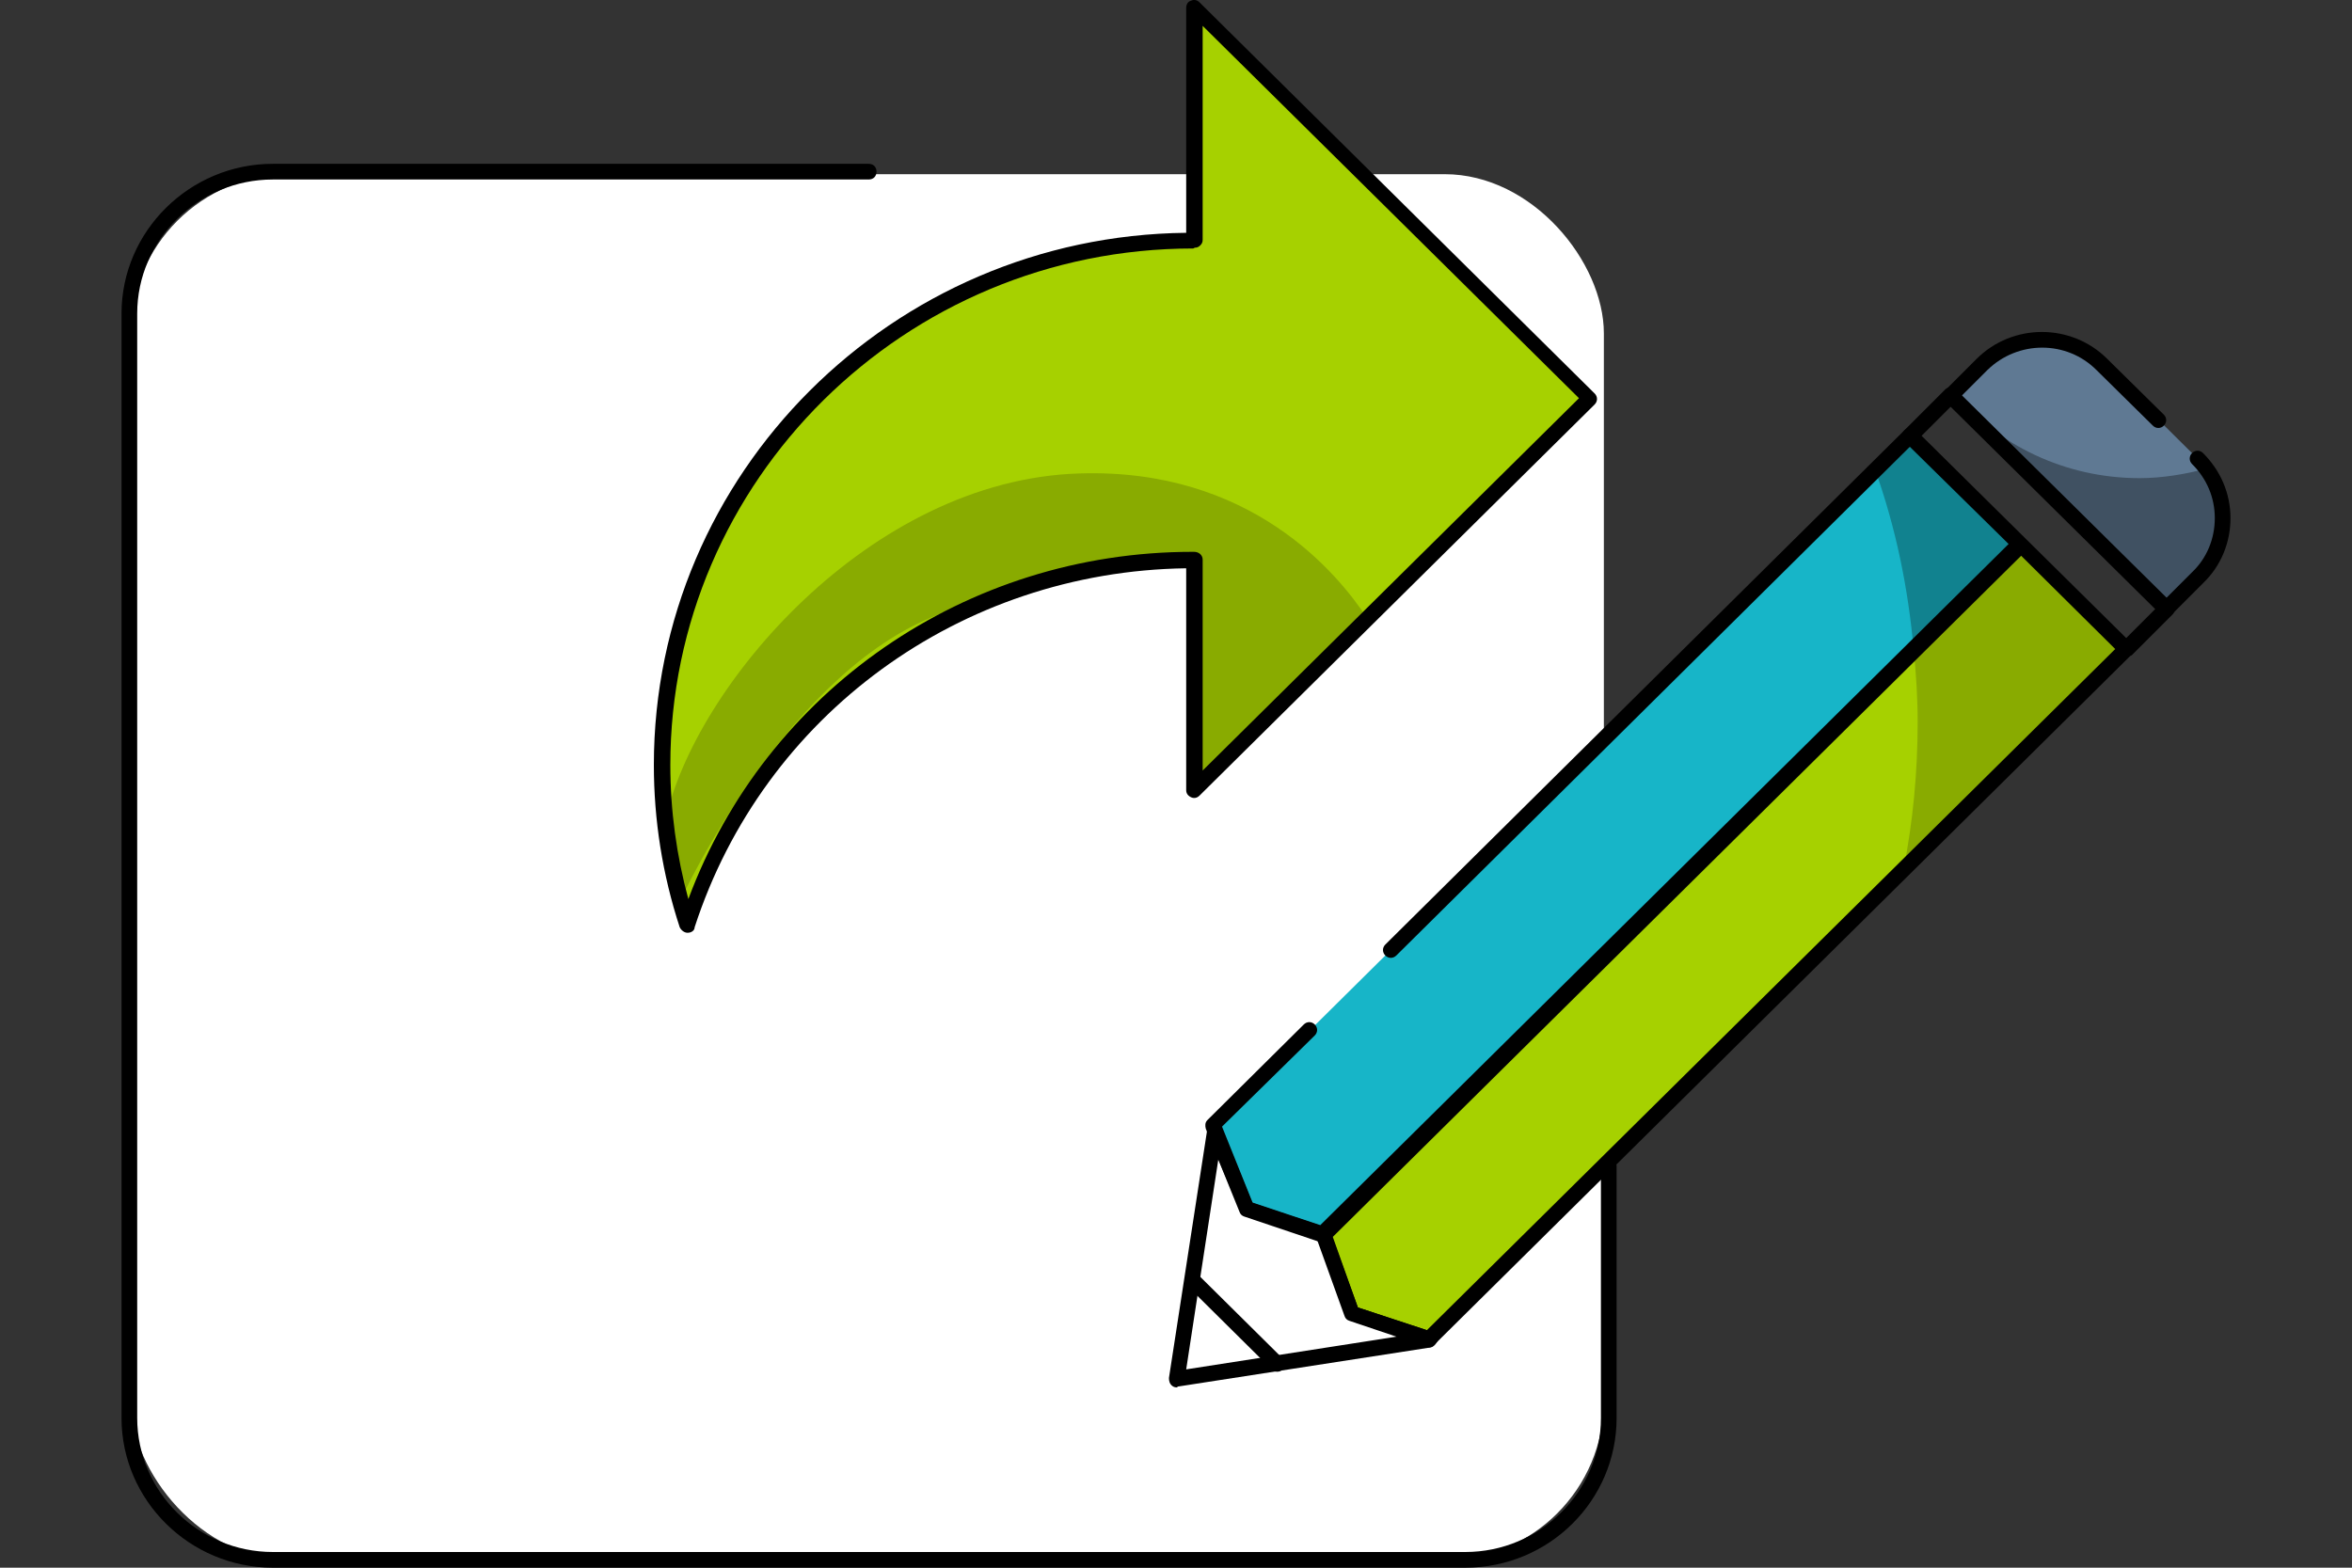 <?xml version="1.0" encoding="UTF-8" standalone="no"?>
<!-- Generator: Adobe Illustrator 24.3.0, SVG Export Plug-In . SVG Version: 6.00 Build 0)  -->

<svg
   xmlns:dc="http://purl.org/dc/elements/1.1/"
   xmlns:cc="http://creativecommons.org/ns#"
   xmlns:rdf="http://www.w3.org/1999/02/22-rdf-syntax-ns#"
   xmlns:svg="http://www.w3.org/2000/svg"
   xmlns="http://www.w3.org/2000/svg"
   xmlns:sodipodi="http://sodipodi.sourceforge.net/DTD/sodipodi-0.dtd"
   xmlns:inkscape="http://www.inkscape.org/namespaces/inkscape"
   version="1.1"
   id="Capa_1"
   x="0px"
   y="0px"
   viewBox="0 0 300 200"
   style="enable-background:new 0 0 300 200;"
   xml:space="preserve"
   sodipodi:docname="launcher.svg"
   inkscape:version="0.92.5 (2060ec1f9f, 2020-04-08)"><rect x="0" y="0" width="300" height="200" fill="#333333" stroke="none"/><defs
   id="defs2741">
	
	
	
	
	
	
	
	
	
	
	
	
	
	
	
	
</defs><sodipodi:namedview
   pagecolor="#ffffff"
   bordercolor="#666666"
   borderopacity="1"
   objecttolerance="10"
   gridtolerance="10"
   guidetolerance="10"
   inkscape:pageopacity="0"
   inkscape:pageshadow="2"
   inkscape:window-width="1920"
   inkscape:window-height="1016"
   id="namedview2739"
   showgrid="false"
   inkscape:pagecheckerboard="true"
   inkscape:zoom="3.06"
   inkscape:cx="150"
   inkscape:cy="100"
   inkscape:window-x="0"
   inkscape:window-y="27"
   inkscape:window-maximized="1"
   inkscape:current-layer="Capa_1" />
<style
   type="text/css"
   id="style2680">
	.st0{fill:#5F7993;}
	.st1{fill:#17B5C8;}
	.st2{fill:#11828F;}
	.st3{fill:#405162;}
	.st4{fill:#A6D100;}
	.st5{fill:#89AB00;}
	.st6{fill:#FFFFFF;}
	.st7{fill:none;stroke:#17B5C8;stroke-width:2;stroke-miterlimit:10;}
</style>
<rect
   style="opacity:1;fill:#ffffff;fill-opacity:1;fill-rule:nonzero;stroke:none;stroke-width:0.567;stroke-linecap:round;stroke-linejoin:round;stroke-miterlimit:4;stroke-dasharray:none;stroke-dashoffset:0;stroke-opacity:1"
   id="rect5692"
   width="187.908"
   height="176.797"
   x="16.667"
   y="22.222"
   ry="20.309" /><path
   style="fill:#5f7993"
   inkscape:connector-curvature="0"
   id="path2682"
   d="M 280.4,58.6 268.2,46.5 c -4.2,-4.2 -11.1,-4.2 -15.3,0 l -4,4 27.5,27.2 4,-4 c 4.2,-4.2 4.2,-11 0,-15.1 z"
   class="st0" /><path
   style="fill:#405162"
   inkscape:connector-curvature="0"
   id="path2684"
   d="m 272.9,61 c -9.5,0 -18,-4.2 -23.7,-10.8 l -0.3,0.3 27.5,27.2 4,-4 c 3.8,-3.8 4.2,-9.7 1,-13.9 -2.7,0.7 -5.6,1.2 -8.5,1.2 z"
   class="st3" /><polygon
   style="fill:#a6d100"
   id="polygon2686"
   points="168.8,157.6 172.4,167.6 182.2,170.9 271.1,82.8 257.7,69.5 "
   class="st4" /><polygon
   style="fill:#17b5c8"
   id="polygon2688"
   points="159,154.3 168.8,157.6 257.7,69.5 243.6,55.6 154.7,143.7 "
   class="st1" /><path
   style="fill:#a6d100"
   inkscape:connector-curvature="0"
   id="path2690"
   d="M 202.8,50.9 152.4,1 v 29.7 c -0.1,0 -0.2,0 -0.2,0 -37.3,0 -67.6,30 -67.6,66.9 0,7.1 1.1,14 3.2,20.4 8.7,-27 34.2,-46.5 64.4,-46.5 0.1,0 0.2,0 0.2,0 v 29.3 z"
   class="st4" /><path
   style="fill:#89ab00"
   inkscape:connector-curvature="0"
   id="path2692"
   d="m 174.4,78.9 c -3.8,-5.8 -14.9,-19.2 -36.7,-18.5 -26.9,0.8 -49.2,27.4 -52.8,44.2 0.4,3.5 1,6.9 1.9,10.2 2.5,-5.2 17.2,-34 37.6,-37.7 0.2,0 0.4,-0.1 0.6,-0.1 8.3,-3.6 17.4,-5.6 27.1,-5.6 0.1,0 0.2,0 0.2,0 v 29.3 z"
   class="st5" /><g
   id="g2696">
		<path
   inkscape:connector-curvature="0"
   id="path2694"
   d="M 186.9,200 H 34.8 C 24.2,200 15.5,191.4 15.5,180.9 V 40 c 0,-10.5 8.7,-19.1 19.3,-19.1 h 76 c 0.6,0 1,0.4 1,1 0,0.6 -0.4,1 -1,1 h -76 c -9.5,0 -17.3,7.7 -17.3,17.1 v 140.9 c 0,9.4 7.8,17.1 17.3,17.1 h 152.1 c 9.5,0 17.3,-7.7 17.3,-17.1 v -32.1 c 0,-0.5 0.4,-1 1,-1 0.6,0 1,0.4 1,1 v 32.1 c 0,10.5 -8.6,19.1 -19.3,19.1 z" />
	</g><g
   id="g2700">
		<path
   inkscape:connector-curvature="0"
   id="path2698"
   d="m 162.9,175 c -0.3,0 -0.5,-0.1 -0.7,-0.3 l -10.6,-10.5 c -0.4,-0.4 -0.4,-1 0,-1.4 0.4,-0.4 1,-0.4 1.4,0 l 10.6,10.5 c 0.4,0.4 0.4,1 0,1.4 -0.2,0.2 -0.4,0.3 -0.7,0.3 z" />
	</g><g
   id="g2704">
		<path
   inkscape:connector-curvature="0"
   id="path2702"
   d="m 276.3,78.7 c -0.3,0 -0.5,-0.1 -0.7,-0.3 L 248.1,51.2 c -0.2,-0.2 -0.3,-0.4 -0.3,-0.7 0,-0.3 0.1,-0.5 0.3,-0.7 l 4,-4 c 4.6,-4.6 12.1,-4.6 16.7,0 l 7.2,7.1 c 0.4,0.4 0.4,1 0,1.4 -0.4,0.4 -1,0.4 -1.4,0 l -7.2,-7.1 c -3.8,-3.8 -10,-3.8 -13.9,0 l -3.3,3.3 26.1,25.8 3.3,-3.3 c 1.9,-1.8 2.9,-4.3 2.9,-6.9 0,-2.6 -1,-5 -2.9,-6.9 -0.4,-0.4 -0.4,-1 0,-1.4 0.4,-0.4 1,-0.4 1.4,0 2.2,2.2 3.5,5.1 3.5,8.3 0,3.1 -1.2,6.1 -3.5,8.3 l -4,4 c -0.1,0.2 -0.4,0.3 -0.7,0.3 z" />
	</g><g
   id="g2708">
		<path
   inkscape:connector-curvature="0"
   id="path2706"
   d="m 271.1,83.8 c -0.3,0 -0.5,-0.1 -0.7,-0.3 L 242.9,56.3 c -0.4,-0.4 -0.4,-1 0,-1.4 l 5.2,-5.2 c 0.4,-0.4 1,-0.4 1.4,0 L 277.1,77 c 0.4,0.4 0.4,1 0,1.4 l -5.2,5.2 c -0.3,0.1 -0.5,0.2 -0.8,0.2 z m -26,-28.2 26.1,25.8 3.8,-3.8 -26.1,-25.8 z" />
	</g><path
   style="fill:#11828f"
   inkscape:connector-curvature="0"
   id="path2710"
   d="m 244.1,83 13.5,-13.4 -14,-13.9 -4.4,4.3 c 2.6,7.3 4.2,15 4.9,23 z"
   class="st2" /><path
   style="fill:#89ab00"
   inkscape:connector-curvature="0"
   id="path2712"
   d="m 244.6,92.1 c 0,6.4 -0.6,12.7 -1.8,18.8 L 271.1,82.8 257.7,69.5 244.1,83 c 0.3,3 0.5,6 0.5,9.1 z"
   class="st5" /><g
   id="g2716">
		<path
   inkscape:connector-curvature="0"
   id="path2714"
   d="m 168.8,158.6 c -0.1,0 -0.2,0 -0.3,-0.1 l -9.8,-3.3 c -0.3,-0.1 -0.5,-0.3 -0.6,-0.6 L 153.8,144 c -0.1,-0.4 -0.1,-0.8 0.2,-1.1 l 12.3,-12.2 c 0.4,-0.4 1,-0.4 1.4,0 0.4,0.4 0.4,1 0,1.4 l -11.9,11.7 3.9,9.6 8.7,2.9 87.8,-86.9 -12.6,-12.4 -65.5,64.9 c -0.4,0.4 -1,0.4 -1.4,0 -0.4,-0.4 -0.4,-1 0,-1.4 l 66.2,-65.6 c 0.4,-0.4 1,-0.4 1.4,0 l 14,13.9 c 0.4,0.4 0.4,1 0,1.4 l -88.9,88 c -0.1,0.3 -0.4,0.4 -0.6,0.4 z" />
	</g><g
   id="g2720">
		<path
   inkscape:connector-curvature="0"
   id="path2718"
   d="m 182.2,171.9 c -0.1,0 -0.2,0 -0.3,-0.1 l -9.8,-3.3 c -0.3,-0.1 -0.5,-0.3 -0.6,-0.6 l -3.6,-10 c -0.1,-0.4 0,-0.8 0.2,-1 l 88.9,-88 c 0.4,-0.4 1,-0.4 1.4,0 l 13.4,13.3 c 0.4,0.4 0.4,1 0,1.4 l -88.9,88 c -0.2,0.2 -0.4,0.3 -0.7,0.3 z m -9,-5.1 8.8,2.9 87.8,-86.9 -12,-11.9 -87.8,86.9 z" />
	</g><g
   id="g2730">
		<g
   id="g2724">
			<path
   inkscape:connector-curvature="0"
   id="path2722"
   d="m 168.8,158.6 c -0.3,0 -0.5,-0.1 -0.7,-0.3 -0.2,-0.2 -0.3,-0.5 -0.3,-0.7 0,-0.2 0.1,-0.5 0.3,-0.7 0.4,-0.4 1,-0.4 1.4,0 0.2,0.2 0.3,0.5 0.3,0.7 0,0.2 -0.1,0.5 -0.3,0.7 v 0 c -0.2,0.2 -0.5,0.3 -0.7,0.3 z" />
		</g>
		<g
   id="g2728">
			<path
   inkscape:connector-curvature="0"
   id="path2726"
   d="m 150.1,177 c -0.3,0 -0.5,-0.1 -0.7,-0.3 -0.2,-0.2 -0.3,-0.5 -0.3,-0.9 L 154,144 c 0.1,-0.4 0.4,-0.8 0.9,-0.8 0.4,-0.1 0.9,0.2 1,0.6 l 3.9,9.7 9.3,3.1 c 0.3,0.1 0.5,0.3 0.6,0.6 l 3.5,9.6 9.1,3 c 0.2,0 0.5,0.1 0.7,0.3 l 0.1,0.1 c 0.3,0.3 0.4,0.7 0.2,1 -0.2,0.3 -0.4,0.6 -0.8,0.7 l -32.3,5 c 0,0.1 -0.1,0.1 -0.1,0.1 z m 5.3,-29.1 -4.1,26.8 27,-4.2 -6.1,-2.1 c -0.3,-0.1 -0.5,-0.3 -0.6,-0.6 l -3.5,-9.6 -9.3,-3.1 c -0.3,-0.1 -0.5,-0.3 -0.6,-0.6 z" />
		</g>
	</g><g
   id="g2734">
		<path
   inkscape:connector-curvature="0"
   id="path2732"
   d="m 87.7,119 c -0.4,0 -0.8,-0.3 -1,-0.7 -2.2,-6.7 -3.3,-13.7 -3.3,-20.7 0,-37.2 30.4,-67.5 67.9,-67.9 V 1 c 0,-0.4 0.2,-0.8 0.6,-0.9 0.4,-0.2 0.8,-0.1 1.1,0.2 l 50.4,49.9 c 0.4,0.4 0.4,1 0,1.4 L 153,101.5 c -0.3,0.3 -0.7,0.4 -1.1,0.2 -0.4,-0.2 -0.6,-0.5 -0.6,-0.9 V 72.5 c -28.8,0.4 -53.9,18.7 -62.7,45.8 0,0.4 -0.4,0.7 -0.9,0.7 z m 64.5,-87.3 c -36.8,0 -66.7,29.6 -66.7,65.9 0,5.8 0.8,11.6 2.3,17.1 9.9,-26.6 35.4,-44.3 64.3,-44.3 h 0.2 c 0.6,0 1.1,0.4 1.1,1 v 26.9 l 48,-47.5 -48,-47.5 v 27.3 c 0,0.3 -0.1,0.5 -0.3,0.7 -0.2,0.2 -0.4,0.3 -0.7,0.3 z" />
	</g>
</svg>